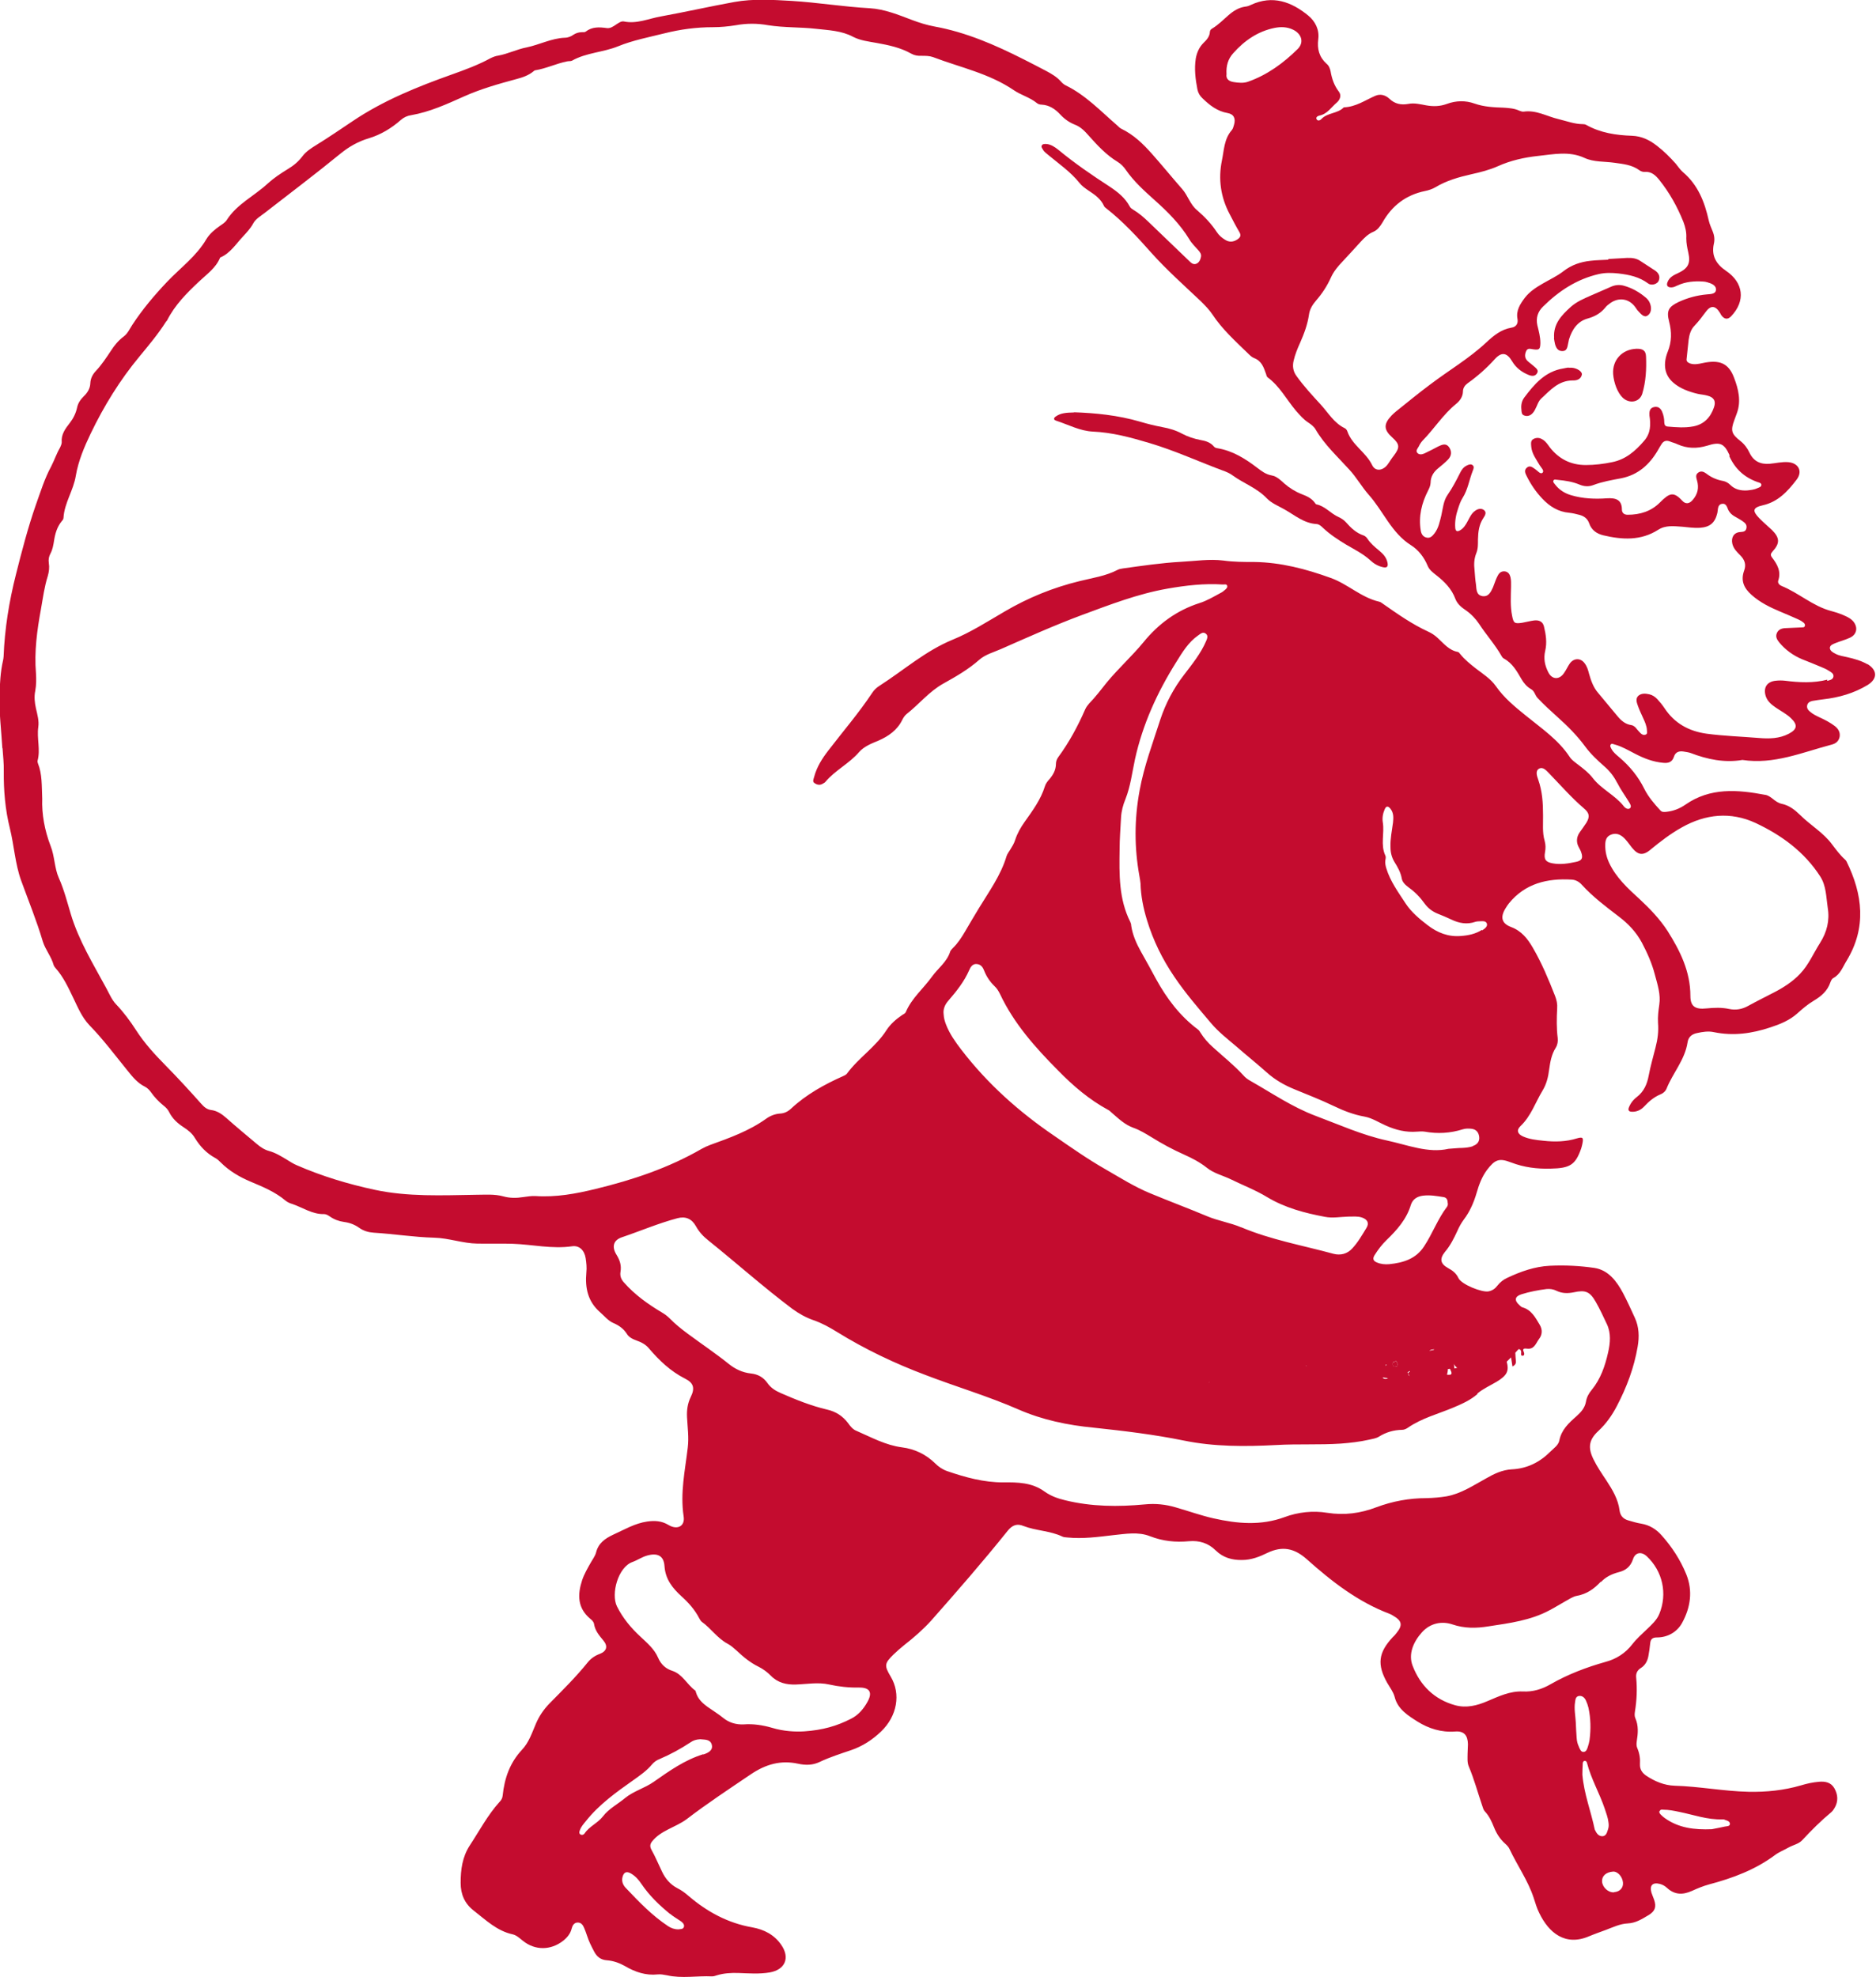 <?xml version="1.0" encoding="UTF-8"?>
<svg id="Layer_2" data-name="Layer 2" xmlns="http://www.w3.org/2000/svg" viewBox="0 0 104.91 110.54">
  <defs>
    <style>
      .cls-1 {
        fill: #c40c2f;
        stroke-width: 0px;
      }
    </style>
  </defs>
  <g id="Layer_1-2" data-name="Layer 1">
    <g>
      <path class="cls-1" d="m67.6,77.32s.01,0,.02-.01c.01-.01.03-.02.04-.04-.02.02-.04.03-.05.05Zm5.47-.97s-.02.02-.03.03c.02.01.03.02.05.02,0-.02,0-.03-.01-.05Zm4.39,0s.05.03.08.04c0-.02.01-.05.02-.07-.03.01-.07.03-.1.04Zm1.27.4s.01.03.02.04c0,.01.02.03.03.06.02.03.03.05.04.08h0s.04.02.06.03c0-.03,0-.05,0-.08,0-.07,0-.13-.01-.2-.05.02-.09.05-.13.08Zm1.21-1.21c.07,0,.14,0,.21.02.02-.04.05-.06.08-.09-.1,0-.2.02-.29.08Zm3.2.79c-.14.07-.29.13-.43.17.08.03.16,0,.24-.06.08-.07.15-.09.22-.06-.01-.01-.02-.03-.03-.05Zm-15.53,1s.01,0,.02-.01c.01-.01.03-.02.04-.04-.02.02-.04.03-.05.05Zm15.53-1c-.14.07-.29.13-.43.17.08.03.16,0,.24-.06.08-.07.15-.09.22-.06-.01-.01-.02-.03-.03-.05Z"/>
      <path class="cls-1" d="m104.45,37.15c-.36-.21-.76-.32-1.16-.41-.22-.05-.45-.08-.65-.19-.14-.07-.3-.16-.31-.32,0-.16.18-.22.3-.27.27-.11.55-.18.81-.3.41-.18.48-.6.18-.94-.11-.12-.24-.19-.38-.26-.27-.13-.55-.22-.84-.3-1.02-.27-1.81-1.01-2.77-1.4-.1-.04-.23-.15-.19-.29.18-.52-.05-.92-.35-1.31-.1-.14-.06-.21.03-.32.42-.46.42-.76-.03-1.21-.23-.22-.48-.42-.7-.65-.41-.42-.38-.6.19-.73.85-.19,1.39-.78,1.88-1.42.37-.47.12-.94-.45-.99-.36-.03-.7.06-1.05.09-.52.04-.9-.14-1.13-.63-.12-.25-.28-.47-.51-.65-.5-.39-.55-.58-.33-1.17.05-.13.09-.25.14-.38.25-.68.08-1.36-.15-1.96-.31-.86-.85-1.04-1.77-.84-.23.05-.47.1-.7.02-.12-.05-.22-.11-.19-.27.04-.35.07-.7.11-1.04.04-.3.12-.59.34-.81.22-.23.41-.48.6-.74.29-.41.56-.39.82.04.02.04.04.07.06.11.17.24.36.28.56.07.82-.86.69-1.88-.29-2.54-.56-.38-.82-.85-.68-1.5.06-.25.03-.48-.07-.72-.08-.19-.16-.38-.21-.58-.23-1.04-.6-2-1.45-2.72-.15-.13-.27-.31-.4-.47-.32-.36-.66-.7-1.05-1-.41-.32-.85-.54-1.4-.56-.89-.03-1.76-.16-2.56-.61-.05-.03-.12-.04-.18-.04-.47,0-.91-.17-1.36-.28-.65-.15-1.24-.52-1.95-.42-.08.01-.16-.02-.24-.05-.28-.13-.57-.15-.87-.17-.55-.02-1.1-.04-1.64-.23-.5-.18-1.04-.17-1.55.02-.38.14-.76.15-1.15.08-.33-.06-.67-.15-1.01-.08-.4.07-.75,0-1.05-.29-.23-.21-.51-.29-.8-.16-.57.25-1.09.62-1.75.64-.35.36-.91.29-1.25.65-.06.07-.2.14-.27.02-.07-.12.07-.19.16-.21.44-.09.66-.47.97-.73.18-.16.27-.4.11-.61-.26-.34-.39-.72-.46-1.13-.03-.16-.1-.33-.23-.43-.41-.37-.53-.83-.46-1.37.07-.53-.17-1-.56-1.32-.94-.77-1.99-1.16-3.2-.6-.1.05-.21.09-.32.1-.36.05-.65.23-.93.47-.3.26-.58.55-.93.76-.06.04-.11.08-.12.17-.01.27-.18.46-.36.63-.24.24-.37.54-.43.87-.09.58-.02,1.15.09,1.72.04.2.13.36.28.5.4.39.83.73,1.41.83.35.06.46.31.36.65-.03.11-.06.23-.13.31-.43.49-.43,1.13-.55,1.7-.21,1.03-.07,2.05.44,3,.17.33.34.66.53.98.12.2.07.31-.11.43-.23.15-.46.16-.69.01-.18-.11-.34-.25-.45-.42-.31-.47-.69-.87-1.11-1.23-.39-.32-.51-.82-.83-1.18-.58-.66-1.13-1.34-1.71-1.99-.49-.55-1.01-1.05-1.69-1.38-.1-.04-.17-.14-.26-.21-.91-.79-1.75-1.68-2.86-2.22-.1-.05-.19-.13-.26-.21-.23-.26-.52-.43-.82-.59-.42-.22-.84-.44-1.26-.65-1.6-.81-3.23-1.52-5-1.84-.43-.08-.84-.21-1.24-.36-.77-.29-1.54-.61-2.37-.66-1.46-.08-2.91-.32-4.37-.41-1.07-.06-2.14-.13-3.2.06-1.38.25-2.74.56-4.12.81-.68.12-1.34.43-2.06.28-.15-.03-.29.08-.42.16-.16.11-.34.24-.54.21-.42-.06-.82-.08-1.18.2-.05.04-.14.03-.21.03-.17,0-.33.05-.47.14-.14.1-.31.17-.49.17-.74.03-1.41.39-2.13.54-.53.1-1.04.36-1.59.46-.15.02-.3.08-.44.15-.68.37-1.41.64-2.14.9-1.94.69-3.85,1.46-5.57,2.62-.67.45-1.33.9-2.01,1.32-.29.18-.58.36-.79.64-.22.29-.49.52-.81.71-.41.25-.8.51-1.15.83-.75.69-1.7,1.13-2.27,2.02-.08.13-.24.23-.37.32-.3.21-.58.44-.77.75-.56.96-1.46,1.61-2.2,2.39-.71.75-1.37,1.53-1.94,2.4-.15.23-.26.49-.49.66-.28.21-.51.48-.7.78-.26.39-.52.79-.85,1.14-.18.19-.3.42-.31.69-.01.29-.16.53-.37.73-.18.18-.32.38-.37.63-.07.32-.21.6-.41.86-.25.32-.49.64-.45,1.08,0,.09-.05.2-.09.29-.2.34-.32.71-.5,1.06-.37.68-.59,1.41-.85,2.13-.45,1.29-.79,2.6-1.12,3.91-.38,1.5-.63,3.03-.69,4.59,0,.07-.02.14-.03.21-.15.65-.18,1.32-.2,1.98-.02.97.1,1.95.16,2.93h.01c.03.43.08.86.07,1.3-.01,1.07.08,2.14.34,3.18.24.97.29,1.97.63,2.92.41,1.13.87,2.25,1.21,3.4.14.46.48.85.61,1.33.02.06.06.11.1.16.44.49.71,1.08.99,1.66.26.54.49,1.1.91,1.54.78.8,1.44,1.69,2.14,2.55.28.35.56.69.97.89.13.07.23.17.32.29.2.29.44.54.71.76.13.1.25.22.32.37.18.36.46.62.8.84.25.16.49.35.64.61.29.47.65.85,1.13,1.11.12.06.22.16.31.25.48.48,1.06.82,1.68,1.08.69.29,1.37.57,1.95,1.06.11.09.25.15.39.19.58.2,1.11.58,1.77.56.1,0,.22.07.31.13.24.17.51.27.8.31.31.04.6.15.85.33.24.17.51.25.81.27,1.13.07,2.25.25,3.38.28.82.02,1.6.32,2.42.33.66.01,1.32-.01,1.97.01,1.11.04,2.2.3,3.32.14.4-.06.69.22.76.66.04.26.07.54.04.8-.08.87.08,1.63.77,2.23.25.22.45.48.76.61.3.13.55.31.73.59.12.2.33.3.55.38.26.09.51.22.69.44.58.68,1.21,1.28,2.02,1.69.48.24.56.53.32,1.02-.18.37-.23.74-.21,1.14.03.57.11,1.13.04,1.7-.15,1.28-.43,2.53-.23,3.84.09.55-.35.78-.85.48-.38-.23-.77-.25-1.19-.19-.69.1-1.27.45-1.89.73-.47.22-.84.48-.97,1.01-.05.19-.19.37-.29.55-.18.32-.37.64-.49,1-.26.8-.26,1.54.45,2.14.1.08.2.17.22.3.06.38.29.64.52.92.27.32.19.6-.2.75-.27.1-.49.25-.67.47-.66.82-1.41,1.56-2.15,2.31-.32.33-.57.7-.75,1.12-.22.51-.39,1.05-.78,1.46-.68.73-.98,1.59-1.08,2.56-.01.14-.08.26-.17.35-.67.74-1.13,1.62-1.67,2.44-.42.65-.51,1.35-.51,2.09,0,.64.22,1.16.74,1.56.67.52,1.29,1.13,2.17,1.32.22.05.39.22.57.36.68.55,1.56.54,2.25,0,.23-.18.41-.4.48-.69.04-.16.13-.32.32-.33.21-.01.31.14.38.31.06.14.11.28.16.43.1.31.24.59.39.87.15.3.38.48.72.5.37.03.7.15,1.02.33.56.33,1.16.53,1.82.46.17-.02.35.02.52.05.84.19,1.68.02,2.52.06.09,0,.18-.03.27-.06.39-.12.79-.14,1.19-.13.58.02,1.17.07,1.76-.03.87-.15,1.15-.82.65-1.54-.39-.57-.96-.86-1.62-.98-1.37-.24-2.53-.87-3.58-1.77-.18-.16-.39-.31-.61-.42-.4-.21-.67-.53-.86-.93-.2-.41-.37-.83-.59-1.22-.1-.19-.08-.32.04-.47.24-.3.55-.49.88-.66.36-.19.73-.34,1.05-.58,1.16-.89,2.38-1.69,3.59-2.51.83-.56,1.67-.8,2.64-.59.41.09.82.09,1.21-.1.57-.27,1.17-.46,1.76-.66.64-.22,1.19-.58,1.67-1.04.9-.86,1.12-2.1.54-3.07-.37-.62-.35-.74.16-1.24.19-.18.38-.35.58-.51.55-.43,1.07-.88,1.53-1.39,1.45-1.64,2.89-3.29,4.26-5,.27-.34.54-.43.9-.28.7.27,1.48.26,2.17.59.08.04.18.04.27.05.87.09,1.72-.03,2.58-.13.69-.07,1.39-.2,2.05.06.72.28,1.43.35,2.18.28.57-.05,1.08.1,1.5.52.41.4.91.54,1.47.53.51,0,.97-.18,1.42-.4.82-.39,1.49-.27,2.19.35,1.39,1.24,2.86,2.39,4.64,3.06.07.03.13.06.19.1.51.29.55.54.19.98-.06.08-.13.16-.21.23-.8.86-.88,1.52-.31,2.54.15.26.34.5.42.79.17.7.77,1.06,1.29,1.39.61.38,1.32.61,2.09.55.5-.04.71.21.72.71,0,.17-.02.35-.02.52,0,.25-.03.5.07.73.3.71.5,1.46.75,2.19.04.11.06.22.14.31.25.26.39.58.52.9.14.35.34.66.62.91.1.09.2.19.25.31.43.91,1.02,1.74,1.34,2.7.1.3.18.6.32.87.53,1.1,1.45,1.87,2.78,1.3.31-.13.63-.24.95-.36.4-.15.79-.34,1.21-.36.46-.02.81-.25,1.18-.47.36-.22.44-.46.3-.86-.05-.14-.11-.27-.15-.4-.11-.4.07-.58.47-.48.16.04.29.12.4.22.43.4.89.4,1.4.17.31-.14.62-.27.95-.36,1.32-.35,2.59-.82,3.7-1.65.23-.17.5-.27.76-.42.25-.14.56-.19.76-.41.51-.55,1.04-1.08,1.62-1.56.08-.07.14-.16.19-.25.21-.36.18-.74-.02-1.09-.19-.33-.51-.39-.86-.36s-.67.1-1,.2c-.96.28-1.94.38-2.93.36-1.39-.03-2.76-.3-4.15-.34-.57-.02-1.1-.24-1.58-.56-.23-.16-.36-.35-.35-.64.02-.3-.02-.59-.14-.88-.06-.12-.06-.26-.04-.4.07-.44.11-.87-.08-1.3-.05-.11-.04-.25-.02-.37.1-.62.13-1.25.07-1.88-.03-.23.05-.42.26-.55.24-.15.37-.39.42-.66.04-.23.08-.47.1-.7.02-.24.11-.35.38-.35.62,0,1.14-.32,1.41-.82.46-.84.61-1.77.23-2.71-.33-.81-.8-1.53-1.38-2.18-.3-.34-.67-.57-1.13-.65-.25-.04-.48-.11-.72-.18-.29-.08-.46-.26-.5-.56-.08-.63-.4-1.16-.74-1.68-.26-.39-.52-.77-.72-1.18-.32-.65-.26-1.09.27-1.58.44-.41.77-.88,1.04-1.4.55-1.05.96-2.14,1.16-3.31.1-.57.08-1.11-.16-1.63-.21-.46-.42-.92-.65-1.36-.35-.66-.82-1.3-1.61-1.42-.82-.12-1.66-.16-2.49-.12-.84.04-1.63.32-2.39.68-.22.1-.4.25-.55.44-.12.16-.28.27-.48.31-.37.08-1.53-.39-1.69-.74-.13-.28-.34-.43-.58-.56-.43-.24-.49-.51-.18-.9.3-.35.5-.75.69-1.16.1-.23.22-.45.36-.64.35-.46.57-.97.73-1.52.13-.45.29-.88.57-1.26.45-.59.68-.69,1.37-.42.71.27,1.43.36,2.18.34,1.1-.02,1.4-.21,1.72-1.12.03-.09.05-.18.07-.27.07-.34.03-.4-.31-.3-.61.19-1.24.2-1.87.13-.39-.04-.78-.08-1.14-.24-.31-.14-.38-.35-.14-.58.59-.56.83-1.32,1.23-1.98.22-.36.32-.76.37-1.17.06-.43.13-.85.37-1.23.1-.16.13-.35.11-.54-.07-.55-.06-1.11-.03-1.66.02-.24-.03-.47-.12-.7-.36-.92-.74-1.83-1.24-2.69-.29-.5-.63-.94-1.22-1.16-.53-.2-.61-.55-.31-1.04.06-.1.12-.19.19-.28.91-1.12,2.15-1.41,3.51-1.33.22.01.42.12.57.29.61.67,1.34,1.22,2.06,1.77.53.4.98.87,1.3,1.47.3.57.56,1.15.72,1.77.15.56.34,1.12.25,1.7-.05.34-.09.67-.07,1.01.04.47-.02.92-.14,1.38-.13.52-.28,1.03-.38,1.56-.09.49-.27.9-.67,1.21-.2.15-.35.35-.44.58-.06.16,0,.23.16.24.27.01.5-.09.69-.29.26-.28.55-.53.91-.68.16-.06.29-.18.35-.33.35-.87,1.02-1.6,1.17-2.57.04-.3.23-.47.53-.53.32-.07.64-.12.95-.05,1.08.22,2.11.08,3.16-.27.55-.18,1.06-.39,1.49-.77.29-.26.59-.52.93-.72.42-.25.77-.55.93-1.03.03-.08.08-.19.15-.23.41-.21.54-.63.76-.98,1.12-1.85.9-3.7-.01-5.55-.02-.04-.05-.07-.08-.1-.28-.25-.5-.55-.72-.84-.49-.67-1.22-1.08-1.79-1.65-.3-.29-.61-.54-1.04-.63-.19-.04-.35-.16-.51-.29-.12-.09-.25-.19-.41-.21-1.54-.29-3.07-.42-4.46.55-.32.22-.67.36-1.06.4-.12.01-.25.03-.34-.08-.34-.37-.67-.75-.9-1.21-.34-.69-.82-1.27-1.41-1.77-.15-.13-.32-.26-.42-.45-.04-.08-.11-.17-.04-.26.07-.07.16,0,.23.01.4.11.75.32,1.12.51.5.26,1.01.46,1.58.51.3.03.5-.04.6-.34.08-.26.28-.33.54-.29.13.02.27.04.39.08.94.36,1.9.56,2.9.39,1.76.27,3.36-.43,5-.86.23-.06.4-.2.44-.46.03-.26-.1-.44-.28-.58-.25-.19-.52-.33-.8-.46-.21-.1-.41-.19-.58-.34-.11-.09-.19-.2-.16-.35.03-.15.15-.22.29-.25.2-.04.41-.06.61-.09.88-.1,1.72-.34,2.48-.8.58-.36.55-.85-.04-1.19Zm-11.64,64.11c.04-.1.13-.09.21-.08.3,0,.59.06.88.12.8.16,1.58.45,2.42.42.05,0,.1,0,.15.03.12.04.27.08.27.22,0,.14-.16.13-.27.15-.27.06-.54.11-.74.15-.99.04-1.86-.07-2.63-.62-.07-.05-.14-.11-.21-.18-.06-.06-.12-.12-.09-.21Zm3.89-75.77c.33.73.85,1.2,1.58,1.46.09.03.21.05.22.15,0,.12-.12.15-.21.19-.19.09-.4.11-.59.13-.35.02-.68-.05-.94-.31-.11-.11-.25-.19-.4-.22-.35-.06-.67-.2-.95-.42-.14-.1-.29-.16-.45-.04-.16.12-.1.28-.06.43.12.41.04.77-.24,1.09-.18.22-.4.25-.58.05-.5-.54-.72-.44-1.26.1-.49.49-1.11.68-1.8.68-.21,0-.32-.12-.32-.29,0-.56-.35-.66-.84-.63-.67.05-1.34.02-1.99-.17-.35-.1-.66-.29-.89-.58-.05-.07-.15-.15-.11-.24.04-.1.17-.04.25-.04.41.04.82.1,1.2.26.26.11.52.13.78.03.5-.19,1.03-.28,1.56-.38.95-.19,1.59-.77,2.06-1.58.06-.1.12-.22.19-.32.11-.18.26-.24.47-.16.14.06.29.09.43.16.54.24,1.08.25,1.65.08.73-.23.96-.14,1.27.55Zm-28.11-21.34c-.03-.48.09-.86.37-1.17.63-.71,1.38-1.23,2.32-1.42.35-.07.7-.06,1.03.1.48.23.63.71.26,1.08-.8.79-1.7,1.45-2.78,1.83-.26.09-.53.06-.79.02-.29-.04-.45-.19-.41-.44Zm-31.12,102.85c.18.15.39.27.58.4.11.07.23.18.2.32-.04.16-.21.13-.32.15-.22,0-.4-.07-.57-.18-.89-.59-1.62-1.35-2.35-2.12-.16-.16-.26-.37-.2-.62.07-.28.23-.35.48-.2.24.14.43.35.58.58.44.65.99,1.18,1.59,1.67Zm1.85-8.92c-1.03.32-1.89.93-2.76,1.54-.51.36-1.14.52-1.62.92-.41.34-.9.59-1.22,1.01-.29.38-.77.56-1.03.96-.05.07-.16.11-.25.04-.07-.07-.04-.15-.01-.23.07-.2.21-.35.34-.51.73-.92,1.68-1.6,2.63-2.27.38-.27.76-.53,1.06-.89.11-.13.26-.24.42-.3.61-.26,1.18-.57,1.74-.94.14-.1.31-.16.54-.17.21.03.55-.02.64.29.1.34-.22.48-.46.56Zm9.18-2.91c-.22.39-.51.73-.92.93-.76.39-1.56.63-2.61.7-.48.03-1.15,0-1.8-.2-.52-.15-1.05-.23-1.58-.19-.44.02-.83-.1-1.17-.38-.26-.21-.54-.38-.81-.57-.31-.22-.58-.46-.69-.84-.01-.04-.02-.09-.05-.11-.45-.33-.7-.9-1.26-1.09-.39-.12-.65-.37-.81-.74-.21-.49-.61-.82-.99-1.18-.53-.49-.98-1.03-1.31-1.69-.34-.7.06-2.19.87-2.48.28-.1.53-.28.82-.36.57-.16.93,0,.97.59.05.74.45,1.23.95,1.69.39.35.74.74.99,1.22.04.07.08.15.14.2.52.37.88.93,1.45,1.23.19.1.35.25.51.39.37.35.76.67,1.21.89.26.13.49.3.7.51.39.4.88.51,1.41.49.61-.02,1.23-.14,1.85,0,.54.12,1.09.18,1.66.17.62-.01.78.28.47.82Zm39.8,2.5c-.08-.16-.12-.33-.13-.5-.02-.3-.04-.6-.05-.89-.02-.37-.1-.74-.04-1.11.02-.14.03-.33.23-.35.18-.02.31.1.38.26.06.13.11.27.14.4.13.6.14,1.2.06,1.81-.02.12-.05.24-.09.36-.04.13-.09.29-.24.3-.15.01-.2-.15-.26-.27Zm.94,4.72s-.05-.07-.06-.11c-.21-1.01-.6-1.99-.69-3.06,0-.19.01-.4.02-.62,0-.07.03-.15.12-.15.08,0,.1.06.12.12.23.89.7,1.69.99,2.55.08.25.18.5.21.77.02.13.02.27-.03.4-.05.15-.09.34-.28.37-.2.02-.32-.11-.41-.27Zm1.02,3.41c-.32.02-.64-.27-.67-.6-.02-.31.22-.53.61-.56.26-.02.53.28.56.61.03.3-.18.52-.5.54Zm-.73-17.35c.27-.29.61-.45.99-.55.4-.1.66-.31.8-.72.12-.39.47-.45.77-.17.89.83,1.17,2.1.7,3.23-.14.34-.42.59-.68.84-.28.27-.58.53-.82.84-.39.51-.91.84-1.52,1-1.06.3-2.09.69-3.05,1.24-.48.28-1,.44-1.56.41-.72-.03-1.34.27-1.98.54-.58.25-1.18.4-1.8.23-1.17-.32-1.96-1.11-2.38-2.2-.26-.66.04-1.35.52-1.88.46-.51,1.1-.64,1.7-.44.68.23,1.33.22,2.01.11,1.18-.18,2.37-.33,3.44-.91.29-.15.57-.33.86-.49.22-.12.43-.27.66-.31.55-.1.96-.39,1.33-.79Zm-8.22-12.2c.03.1.09.16.18.22-.05.02-.11.03-.16.04l-.02-.26Zm1.31,1.66c.32-.27.71-.44,1.08-.66.57-.35.7-.58.56-1.12.08-.08.16-.16.24-.24.03.16.05.33.08.51.16-.08.21-.18.19-.32-.02-.15-.02-.3-.03-.45.06-.07.12-.13.18-.2.1,0,.14.06.15.17,0,.07-.04.2.07.2.12,0,.11-.13.07-.22-.1-.2.07-.19.16-.18.43.07.52-.3.69-.53.19-.24.21-.53.04-.81-.24-.4-.46-.83-.97-.97-.06-.02-.1-.07-.15-.11-.31-.27-.28-.5.11-.62.45-.14.92-.23,1.39-.29.2-.02.39.01.57.1.31.15.63.15.97.08.64-.14.89-.04,1.22.54.23.4.42.82.62,1.24.24.51.19,1.05.07,1.58-.17.76-.42,1.49-.92,2.1-.16.19-.28.41-.32.66-.06.34-.28.59-.53.81-.43.38-.84.75-.96,1.36-.05.26-.31.43-.5.62-.6.6-1.31.95-2.16.99-.53.03-.99.25-1.44.51-.71.39-1.39.85-2.21,1-.37.06-.74.09-1.11.1-.97,0-1.9.17-2.81.51-.89.34-1.79.46-2.75.31-.79-.13-1.63-.04-2.38.24-1.33.49-2.65.37-3.98.07-.71-.16-1.4-.41-2.1-.61-.57-.17-1.14-.23-1.74-.17-1.49.14-2.98.13-4.45-.23-.42-.1-.81-.24-1.16-.49-.7-.51-1.51-.52-2.31-.51-1.09,0-2.11-.28-3.13-.63-.26-.09-.48-.24-.67-.43-.52-.51-1.15-.81-1.86-.9-.92-.12-1.71-.56-2.54-.92-.21-.08-.35-.26-.47-.43-.3-.4-.69-.65-1.17-.76-.9-.21-1.74-.55-2.59-.92-.3-.13-.56-.29-.75-.56-.23-.33-.54-.5-.93-.54-.46-.05-.87-.24-1.23-.53-.75-.6-1.54-1.13-2.31-1.7-.35-.26-.69-.53-.99-.84-.14-.14-.29-.25-.46-.35-.77-.46-1.5-.98-2.1-1.66-.17-.18-.24-.38-.2-.61.06-.35-.04-.65-.22-.94-.27-.43-.2-.81.28-.98,1.04-.35,2.06-.79,3.12-1.07.45-.12.8.02,1.04.45.17.31.41.57.69.79,1.57,1.26,3.08,2.61,4.69,3.82.37.27.76.49,1.19.64.47.16.9.4,1.32.66,1.57.97,3.23,1.76,4.96,2.41,1.72.66,3.49,1.18,5.18,1.92,1.35.59,2.76.88,4.21,1.02,1.69.18,3.37.38,5.04.72,1.7.35,3.44.34,5.17.25,1.21-.07,2.41,0,3.61-.08.53-.04,1.06-.1,1.59-.22.18-.04.38-.07.53-.16.41-.26.84-.38,1.31-.39.11,0,.22-.05.31-.11.79-.55,1.72-.78,2.59-1.15.47-.2.92-.4,1.31-.74Zm-13.21-9.29c-.61-.26-1.28-.36-1.9-.62-1.05-.44-2.12-.84-3.18-1.28-.88-.36-1.68-.87-2.5-1.34-1-.57-1.94-1.23-2.88-1.88-1.97-1.34-3.73-2.91-5.19-4.81-.33-.43-.65-.88-.85-1.39-.07-.18-.13-.37-.14-.59-.04-.28.07-.55.27-.77.45-.52.88-1.06,1.16-1.7.07-.17.19-.37.43-.34.23.02.34.19.41.38.13.33.33.62.58.86.13.12.22.27.3.43.78,1.66,1.98,3,3.25,4.28.84.86,1.74,1.63,2.81,2.21.08.04.14.11.21.17.36.31.71.65,1.18.82.37.13.71.34,1.04.54.58.36,1.17.68,1.8.96.45.2.89.43,1.28.74.4.32.9.43,1.35.65.67.33,1.38.6,2.02.99,1,.6,2.1.89,3.22,1.1.44.09.88,0,1.32-.01.26,0,.52-.03.76.05.32.11.42.32.25.59-.24.39-.47.8-.79,1.14-.28.31-.66.4-1.05.3-1.72-.47-3.49-.78-5.15-1.48Zm3.67,7.77s-.03-.01-.05-.02c.02,0,.03-.02.03-.03,0,.02,0,.03.01.05Zm-5.43.87s-.03.02-.04.04c0,0-.01.01-.02.01.02-.02.04-.03.05-.05Zm9.97-.21c-.07.06-.16.05-.23.03-.04-.02-.06-.04-.07-.07.1.02.2.03.3.04Zm-.17-.72s.07-.02.1-.04c-.01.02-.02.05-.02.07-.03,0-.06-.02-.08-.04Zm.45-.17h0c.06-.03.12-.05.18-.06.06.09.1.18.05.28-.01.03-.17.05-.2.01-.07-.08-.06-.15-.03-.23Zm.86.67s-.02-.04-.03-.06c0-.02-.01-.03-.02-.04.04-.03.09-.06.13-.08,0,.07.01.13.01.2,0,.03,0,.05,0,.08-.02,0-.04-.02-.06-.02h0s-.02-.06-.04-.08Zm1.16-1.31c.09-.06.19-.08.29-.08-.03.03-.05.06-.08.09-.07-.01-.14-.01-.21-.02Zm1.17,1.02c.02.06.05.11.07.16.03.11,0,.15-.07.16-.06,0-.12.01-.17,0,.02-.1.05-.21.05-.32.03,0,.07,0,.11-.01Zm-.12-9.25c0,.06-.01.13-.05.18-.52.68-.81,1.5-1.28,2.21-.46.71-1.17.92-1.95,1-.24.02-.47,0-.7-.1-.19-.08-.24-.2-.13-.39.2-.32.42-.61.69-.87.58-.56,1.11-1.16,1.35-1.96.1-.31.35-.47.67-.51.4-.05.78.02,1.16.08.19.03.23.18.23.35Zm1.38-3.2c-.19.06-.38.08-.58.09-.23,0-.45.03-.77.05-1.14.26-2.29-.22-3.46-.47-1.37-.3-2.65-.88-3.96-1.37-1.31-.49-2.44-1.27-3.64-1.95-.15-.08-.3-.19-.41-.32-.52-.57-1.13-1.05-1.7-1.57-.27-.24-.51-.51-.7-.82-.04-.07-.09-.14-.15-.18-1-.75-1.73-1.72-2.33-2.81-.28-.52-.56-1.03-.85-1.54-.25-.45-.46-.92-.54-1.44,0-.07-.02-.15-.05-.21-.65-1.29-.62-2.67-.6-4.05,0-.6.05-1.19.08-1.79.02-.36.11-.7.25-1.04.28-.71.37-1.47.53-2.22.43-1.95,1.24-3.73,2.3-5.42.35-.56.68-1.12,1.24-1.51.13-.09.26-.21.41-.1.16.11.09.28.03.42-.3.7-.78,1.29-1.23,1.88-.59.76-1.04,1.62-1.33,2.5-.42,1.31-.91,2.6-1.16,3.97-.3,1.62-.3,3.2-.01,4.8.02.13.05.26.06.4.02.7.15,1.36.36,2.05.35,1.15.87,2.2,1.53,3.17.62.92,1.34,1.75,2.05,2.59.42.5.93.89,1.41,1.3.56.49,1.15.96,1.71,1.46.47.42,1,.72,1.57.95.73.3,1.45.58,2.16.92.56.27,1.12.49,1.74.6.43.08.8.33,1.19.5.56.25,1.13.39,1.74.34.14-.01.29-.02.43,0,.72.13,1.43.09,2.13-.13.16-.05.32-.05.49-.03.27.03.4.21.43.45.03.26-.11.43-.35.51Zm.52-12.1c-.36.23-.76.31-1.17.34-.71.06-1.31-.18-1.86-.6-.46-.35-.92-.74-1.23-1.21-.41-.63-.87-1.25-1.09-1.99-.04-.14-.07-.28-.05-.43.02-.09.04-.2,0-.27-.28-.6-.04-1.24-.14-1.85-.04-.24,0-.49.1-.72.09-.22.2-.2.33-.04.18.23.17.5.14.77-.06.46-.16.91-.14,1.38,0,.3.07.57.22.82.18.29.35.58.41.93.04.22.22.37.39.5.35.25.64.55.89.9.19.26.43.44.72.56.26.1.51.21.77.33.43.21.88.29,1.34.13.06-.02.14-.03.21-.03.16,0,.38-.05.44.13.05.17-.13.29-.27.38Zm5.85-6c-.12.19-.26.37-.39.56-.18.27-.19.56-.03.84.04.08.09.16.12.25.12.34.05.48-.3.55-.42.09-.85.16-1.29.08-.4-.07-.5-.23-.43-.62.04-.22.04-.42-.02-.64-.14-.47-.08-.96-.09-1.44,0-.67-.04-1.33-.27-1.98-.07-.2-.18-.5.06-.62.23-.11.41.13.58.3.63.65,1.22,1.33,1.91,1.92.31.26.35.46.15.8Zm3.57,1.52c.56-.46,1.13-.9,1.76-1.25,1.33-.75,2.73-.89,4.12-.25,1.45.68,2.73,1.61,3.62,2.99.34.53.33,1.15.42,1.75.12.72-.05,1.37-.43,1.97-.37.58-.64,1.23-1.12,1.73-.42.44-.93.77-1.48,1.05-.48.25-.95.48-1.42.74-.34.19-.69.25-1.07.17-.42-.09-.83-.07-1.26-.03-.64.07-.9-.12-.9-.7,0-1.36-.57-2.51-1.27-3.62-.44-.68-.99-1.25-1.58-1.8-.65-.59-1.3-1.19-1.69-2.01-.15-.32-.23-.66-.22-1.02,0-.24.06-.46.31-.56.24-.1.46-.05.66.11.21.17.35.4.52.61.35.43.62.46,1.05.11Zm-1.86-3.76c.19.38.44.72.66,1.08.07.11.17.27.06.36-.11.09-.27-.01-.35-.12-.49-.62-1.24-.94-1.73-1.57-.22-.29-.52-.52-.82-.75-.17-.13-.36-.26-.47-.43-.63-.96-1.58-1.6-2.44-2.3-.63-.51-1.23-1-1.69-1.66-.29-.41-.72-.68-1.11-.98-.32-.25-.63-.5-.88-.81-.04-.05-.08-.11-.13-.12-.5-.09-.79-.47-1.13-.78-.16-.15-.34-.27-.54-.36-.89-.41-1.69-.97-2.49-1.53-.08-.05-.15-.12-.24-.14-1.01-.23-1.76-.99-2.72-1.33-1.38-.5-2.79-.87-4.27-.89-.58,0-1.15,0-1.72-.08-.79-.1-1.58.03-2.37.07-1.09.06-2.17.22-3.25.37-.1.02-.21.03-.3.08-.67.35-1.41.45-2.13.63-1.48.36-2.88.93-4.19,1.7-.96.56-1.91,1.17-2.92,1.58-1.52.63-2.72,1.7-4.06,2.56-.16.1-.31.23-.42.4-.75,1.13-1.63,2.15-2.45,3.22-.35.45-.65.92-.8,1.48-.03.13-.12.27.03.36.15.1.31.12.46.02.06-.03.11-.06.15-.11.54-.64,1.32-1.01,1.87-1.65.28-.32.69-.48,1.08-.64.57-.25,1.06-.59,1.34-1.17.06-.12.14-.24.24-.32.7-.55,1.26-1.26,2.05-1.7.7-.39,1.4-.79,2.01-1.33.34-.3.8-.42,1.21-.6,1.5-.66,2.99-1.33,4.52-1.9,1.57-.58,3.14-1.19,4.8-1.48,1.03-.18,2.06-.3,3.1-.23.09,0,.21-.04.24.08.02.1-.07.17-.14.23-.07.06-.14.12-.23.16-.39.21-.77.44-1.19.57-1.27.41-2.29,1.16-3.12,2.18-.65.79-1.41,1.47-2.06,2.26-.32.4-.63.81-.99,1.18-.08.09-.16.2-.21.31-.41.94-.9,1.85-1.51,2.68-.08.11-.13.24-.13.37,0,.34-.15.61-.36.86-.11.12-.22.26-.26.41-.23.74-.69,1.36-1.13,1.98-.22.31-.41.64-.53,1.01-.06.2-.17.37-.28.55-.07.11-.16.23-.2.35-.32,1.08-.98,1.98-1.55,2.92-.27.44-.53.89-.79,1.33-.19.32-.39.63-.66.89-.05.06-.12.12-.15.19-.18.59-.68.94-1.02,1.41-.48.67-1.13,1.2-1.46,1.97-.04.1-.13.13-.21.18-.34.23-.66.51-.88.85-.6.94-1.56,1.54-2.21,2.43-.05.06-.13.1-.2.13-1.06.47-2.07,1.03-2.92,1.82-.18.17-.38.27-.63.28-.28.02-.55.13-.77.29-.95.68-2.04,1.07-3.12,1.46-.16.06-.32.13-.48.22-1.85,1.07-3.86,1.74-5.92,2.24-1.1.27-2.23.48-3.39.4-.22-.01-.45.03-.68.06-.37.06-.74.06-1.1-.04-.5-.14-1.02-.09-1.54-.09-1.89.03-3.8.12-5.66-.28-1.49-.32-2.95-.76-4.35-1.37-.19-.08-.36-.19-.54-.3-.33-.2-.65-.4-1.02-.5-.26-.07-.49-.23-.69-.4-.57-.48-1.14-.95-1.69-1.44-.25-.22-.52-.41-.86-.45-.23-.03-.39-.17-.55-.35-.65-.73-1.31-1.45-2-2.15-.6-.61-1.17-1.23-1.64-1.96-.33-.51-.69-1-1.12-1.45-.23-.24-.37-.57-.53-.87-.74-1.37-1.56-2.69-2.01-4.2-.2-.67-.37-1.34-.66-1.99-.25-.56-.23-1.21-.46-1.79-.34-.88-.5-1.8-.47-2.64-.03-.74,0-1.38-.24-1.98-.02-.05-.03-.11-.02-.15.17-.62-.05-1.25.04-1.88.05-.35-.05-.69-.13-1.04-.07-.32-.11-.65-.04-.98.06-.33.06-.66.04-.99-.1-1.21.06-2.4.28-3.59.11-.62.19-1.24.38-1.84.07-.24.1-.48.06-.73-.03-.19,0-.36.09-.53.12-.22.16-.47.2-.71.06-.4.17-.78.43-1.1.05-.05.1-.12.1-.19.05-.84.56-1.53.69-2.36.14-.82.47-1.6.83-2.35.74-1.54,1.64-3,2.73-4.31.52-.63,1.04-1.25,1.48-1.94.02-.02.04-.05.06-.07.43-.86,1.1-1.53,1.78-2.17.44-.42.95-.76,1.19-1.35.57-.24.88-.76,1.28-1.18.21-.23.42-.45.57-.73.14-.26.42-.41.66-.6,1.4-1.09,2.81-2.15,4.18-3.27.5-.41,1.02-.71,1.63-.89.66-.2,1.26-.56,1.78-1.02.17-.15.37-.24.58-.27,1.04-.18,2-.62,2.96-1.05.94-.42,1.93-.7,2.93-.97.34-.09.67-.2.95-.43.03-.03.07-.06.1-.06.62-.1,1.18-.38,1.79-.5.09-.02.2,0,.27-.04.8-.45,1.73-.46,2.57-.8.83-.34,1.73-.51,2.61-.73.88-.22,1.78-.34,2.69-.34.43,0,.86-.04,1.29-.11.6-.11,1.2-.11,1.81,0,.88.14,1.79.1,2.67.2.7.08,1.43.1,2.08.45.41.21.87.26,1.31.34.67.12,1.34.26,1.94.6.18.1.37.13.57.12.22,0,.44,0,.64.07,1.52.58,3.14.91,4.52,1.85.41.28.9.4,1.29.72.07.06.17.09.26.09.43.02.76.24,1.04.54.23.25.5.45.83.58.32.12.55.36.77.61.49.55.98,1.08,1.62,1.47.18.11.34.27.46.45.45.65,1.03,1.17,1.61,1.69.73.65,1.42,1.34,1.94,2.19.13.23.33.41.51.62.09.1.17.21.14.36-.03.17-.11.33-.27.39-.17.06-.29-.06-.4-.17-.76-.73-1.53-1.47-2.29-2.2-.25-.24-.52-.47-.82-.65-.08-.05-.16-.1-.2-.18-.26-.49-.68-.82-1.13-1.12-.99-.64-1.95-1.3-2.86-2.05-.2-.16-.42-.31-.68-.33-.09,0-.2-.01-.25.08-.05.08.02.16.06.23.07.14.21.22.32.32.59.49,1.23.93,1.72,1.54.14.18.33.31.52.44.35.23.68.46.86.86.02.05.06.08.1.11.95.74,1.76,1.62,2.55,2.51.86.96,1.83,1.82,2.76,2.7.23.23.47.47.65.74.54.82,1.27,1.48,1.97,2.16.11.11.23.23.36.28.43.16.54.53.67.89.02.07.03.14.09.19.67.49,1.05,1.23,1.57,1.85.22.25.43.5.71.68.15.1.31.22.4.38.5.86,1.23,1.52,1.88,2.24.41.44.7.97,1.09,1.41.82.92,1.27,2.13,2.36,2.82.43.27.74.68.94,1.16.09.22.29.37.48.52.46.36.86.76,1.07,1.33.11.28.34.47.58.63.3.21.55.47.75.77.39.6.88,1.14,1.24,1.77.03.06.08.13.14.16.48.26.73.71.99,1.16.13.22.3.42.53.55.2.11.22.34.36.49.36.38.73.72,1.12,1.07.56.5,1.09,1.03,1.54,1.64.31.42.68.77,1.07,1.11.3.26.54.56.72.92Zm11.76-5.75c-.78.2-1.57.16-2.36.06-.18-.02-.35-.02-.53,0-.5.05-.71.4-.55.88.1.28.31.45.54.61.29.2.61.36.86.6.39.37.36.62-.11.87-.53.28-1.11.29-1.69.24-.97-.08-1.95-.11-2.92-.24-.99-.14-1.79-.58-2.35-1.43-.12-.18-.26-.35-.4-.5-.12-.13-.27-.23-.44-.27-.22-.05-.44-.07-.62.08-.17.16-.09.38-.03.55.08.23.19.46.29.68s.21.45.22.7c0,.09.04.2-.07.24-.11.05-.2,0-.28-.07-.07-.07-.14-.15-.21-.23-.08-.11-.18-.21-.32-.23-.33-.05-.56-.25-.76-.49-.36-.43-.72-.87-1.09-1.31-.27-.31-.4-.69-.51-1.08-.05-.2-.11-.4-.24-.57-.22-.31-.6-.31-.83,0-.12.17-.2.36-.32.53-.26.4-.68.39-.89-.04-.19-.37-.27-.76-.17-1.19.11-.46.04-.92-.07-1.37-.07-.28-.29-.36-.55-.33-.23.03-.44.09-.67.13-.42.06-.48.03-.56-.39-.11-.54-.07-1.08-.06-1.63,0-.17.01-.35-.03-.52-.04-.16-.11-.29-.29-.33-.19-.03-.32.05-.41.21-.05.09-.09.18-.13.28-.05.13-.1.27-.15.4-.12.26-.25.54-.59.49-.35-.06-.33-.38-.36-.64-.04-.26-.06-.53-.08-.8-.04-.33-.03-.65.1-.97.1-.25.09-.51.09-.76.01-.43.06-.84.31-1.21.09-.13.18-.3.04-.42-.15-.13-.35-.09-.51.03-.2.14-.29.35-.4.55-.11.21-.23.42-.44.54-.16.09-.25.06-.27-.13-.03-.38.04-.74.16-1.09.07-.21.14-.42.25-.59.3-.47.37-1.02.57-1.52.04-.1.1-.24-.02-.32-.09-.07-.22-.02-.32.03-.18.09-.29.24-.37.41-.21.42-.43.84-.7,1.23-.23.33-.26.75-.35,1.15-.09.35-.15.7-.38,1-.11.14-.23.28-.43.24-.21-.04-.31-.2-.34-.4-.13-.79.05-1.53.41-2.23.07-.14.13-.27.14-.43,0-.35.17-.62.45-.84.18-.15.37-.3.53-.47.19-.2.22-.44.06-.68-.17-.25-.4-.15-.61-.05-.25.13-.51.27-.77.39-.13.06-.3.09-.4-.03-.11-.12.02-.25.08-.36.05-.11.12-.22.2-.31.66-.67,1.16-1.48,1.89-2.07.21-.17.37-.4.38-.68,0-.21.11-.36.26-.47.56-.4,1.06-.84,1.52-1.35.38-.42.68-.37.97.12.22.37.54.61.94.77.18.07.36.07.46-.11.1-.17-.07-.28-.18-.38-.12-.11-.26-.2-.38-.32-.14-.15-.14-.33-.06-.52.08-.2.25-.13.4-.11.34.05.39,0,.4-.35,0-.35-.09-.67-.17-1-.09-.41.03-.76.32-1.04.89-.88,1.9-1.54,3.13-1.82.37-.08.71-.07,1.09-.03.61.07,1.16.19,1.66.56.19.14.52.03.59-.16.09-.23,0-.42-.2-.56-.28-.18-.55-.36-.83-.54-.22-.15-.47-.18-.74-.17-.35.02-.7.04-1.05.06v.04c-.33.02-.66.02-.99.06-.56.06-1.07.23-1.53.59-.35.27-.76.46-1.14.68-.38.22-.74.45-1.01.8-.26.35-.5.71-.41,1.18.05.27-.08.45-.34.49-.58.1-.99.44-1.41.83-.95.89-2.08,1.55-3.11,2.33-.66.49-1.29,1.01-1.94,1.53-.09.07-.17.15-.25.23-.45.48-.43.79.05,1.22.42.38.43.56.08,1.02-.13.16-.23.34-.35.5-.26.34-.68.4-.86.02-.35-.72-1.11-1.11-1.38-1.87-.02-.07-.08-.16-.15-.19-.61-.29-.94-.89-1.37-1.35-.46-.5-.93-1.01-1.33-1.57-.19-.26-.23-.54-.16-.85.08-.35.22-.69.37-1.02.22-.5.41-1.01.49-1.56.04-.3.2-.56.4-.79.34-.39.62-.82.83-1.29.15-.33.38-.61.63-.87.34-.37.69-.74,1.02-1.11.21-.23.43-.45.72-.57.24-.1.38-.31.51-.52.53-.94,1.31-1.54,2.38-1.76.2-.04.41-.11.58-.21.63-.38,1.32-.57,2.02-.73.5-.11,1.01-.24,1.48-.45.71-.32,1.48-.49,2.23-.57.86-.09,1.75-.29,2.61.11.52.24,1.11.19,1.67.27.49.07.98.11,1.4.42.08.06.2.1.29.09.38-.03.61.19.82.45.57.71,1.01,1.5,1.35,2.35.11.29.18.59.16.91,0,.27.05.53.11.79.14.61,0,.89-.57,1.16-.24.11-.47.22-.58.48-.09.2-.02.32.2.32.13,0,.24-.06.35-.11.45-.21.93-.25,1.42-.22.08,0,.16.02.24.04.24.07.51.17.49.43-.02.24-.31.23-.51.25-.55.05-1.07.19-1.57.42-.57.27-.7.49-.54,1.1.15.58.15,1.13-.08,1.69-.25.64-.22,1.27.32,1.73.37.32.86.5,1.36.62.18.04.37.05.54.1.36.09.49.3.37.65-.19.56-.56.96-1.16,1.07-.47.09-.95.05-1.42.01-.14-.01-.19-.08-.2-.22,0-.22-.04-.43-.13-.63-.09-.19-.23-.29-.45-.24-.21.05-.26.21-.25.41v.06c.08.51.07,1-.3,1.42-.49.57-1.03,1.04-1.79,1.19-.48.1-.98.16-1.47.16-.84,0-1.51-.34-2.02-1-.11-.15-.21-.31-.37-.41-.17-.12-.35-.14-.53-.05-.18.09-.14.28-.13.44.04.4.28.7.47,1.03.08.13.28.31.16.42-.12.11-.27-.11-.41-.2-.14-.09-.29-.24-.47-.08-.17.15-.08.32,0,.48.23.46.51.87.86,1.24.41.44.9.75,1.52.8.19.02.39.07.58.12.25.07.44.21.53.47.13.38.42.58.79.67,1.06.25,2.1.31,3.07-.31.42-.27.89-.2,1.35-.17.33.03.65.08.98.06.57-.04.85-.28.98-.84.04-.19,0-.46.26-.5.26-.04.28.22.37.38.08.14.19.24.33.32.15.09.31.17.45.27.14.1.26.2.21.41-.05.2-.22.18-.37.2-.33.03-.5.31-.41.67.07.26.25.44.44.63.24.24.34.51.22.84-.21.57-.02.99.41,1.37.47.42,1.02.69,1.59.93.34.14.68.29,1.02.44.08.04.17.08.24.14.08.05.16.12.13.23-.03.1-.14.07-.21.08-.3.02-.6.02-.89.04-.2.01-.39.08-.47.29-.08.2.02.36.14.51.35.42.78.73,1.28.94.35.14.71.28,1.06.43.14.06.29.12.41.2.13.08.3.16.28.33-.02.18-.21.21-.36.25Z"/>
      <path class="cls-1" d="m60.06,23.05c1.17.04,2.45.16,3.71.53.4.12.81.22,1.23.3.39.07.76.18,1.11.37.32.17.66.28,1.02.35.29.05.56.13.76.37.05.06.12.08.19.09.85.14,1.55.58,2.22,1.09.25.19.48.37.81.43.29.05.51.27.72.46.29.25.61.45.97.59.29.11.57.24.75.51.02.02.04.06.07.06.49.1.8.52,1.24.71.15.07.29.16.4.28.28.32.58.61,1,.75.08.03.16.1.21.18.17.26.41.46.65.66.22.18.41.38.47.67.05.22-.02.32-.26.26-.28-.06-.52-.21-.72-.4-.4-.36-.87-.59-1.33-.86-.45-.27-.92-.58-1.31-.95-.1-.1-.21-.19-.34-.2-.71-.04-1.23-.5-1.8-.82-.34-.19-.73-.35-.99-.62-.55-.58-1.29-.83-1.91-1.28-.12-.09-.26-.16-.41-.22-1.42-.52-2.79-1.16-4.24-1.59-1.04-.31-2.07-.59-3.16-.64-.72-.03-1.38-.39-2.06-.61-.17-.06-.13-.16-.01-.24.27-.19.58-.21,1.02-.22Z"/>
      <path class="cls-1" d="m86.91,18.9c-.06-.79.42-1.28.94-1.75.32-.28.71-.45,1.1-.62.37-.16.74-.32,1.1-.48.25-.12.51-.15.78-.07.46.13.87.37,1.23.68.09.08.17.19.21.3.1.25.08.54-.13.68-.2.14-.38-.09-.53-.25-.06-.06-.1-.13-.15-.2-.34-.49-.91-.59-1.4-.25-.11.08-.22.16-.3.27-.26.31-.58.49-.98.6-.57.16-.87.62-1.04,1.17-.02.08-.03.16-.05.24-.04.19-.06.41-.32.41-.25,0-.35-.18-.41-.39-.03-.11-.04-.22-.06-.33Z"/>
      <path class="cls-1" d="m90.21,20.91c-.05-.78.5-1.38,1.3-1.41.35-.01.53.09.54.44.03.7-.01,1.4-.21,2.07-.15.49-.73.58-1.1.22-.28-.27-.49-.81-.53-1.32Z"/>
      <path class="cls-1" d="m87.72,20.56c.08,0,.13,0,.18,0,.29.02.6.22.56.39-.05.26-.3.33-.5.32-.81,0-1.27.55-1.79,1.03-.11.11-.17.26-.23.4-.07.15-.13.3-.25.42-.13.13-.29.17-.45.11-.16-.05-.15-.21-.16-.34-.03-.23.02-.47.15-.65.57-.76,1.18-1.48,2.2-1.64.1-.02.2-.04.28-.05Z"/>
      <path class="cls-1" d="m78.13,76.39s-.17.05-.2.01c-.07-.08-.06-.15-.03-.23h0c.06-.03.12-.05.18-.06.06.09.1.18.05.28Z"/>
    </g>
  </g>
</svg>